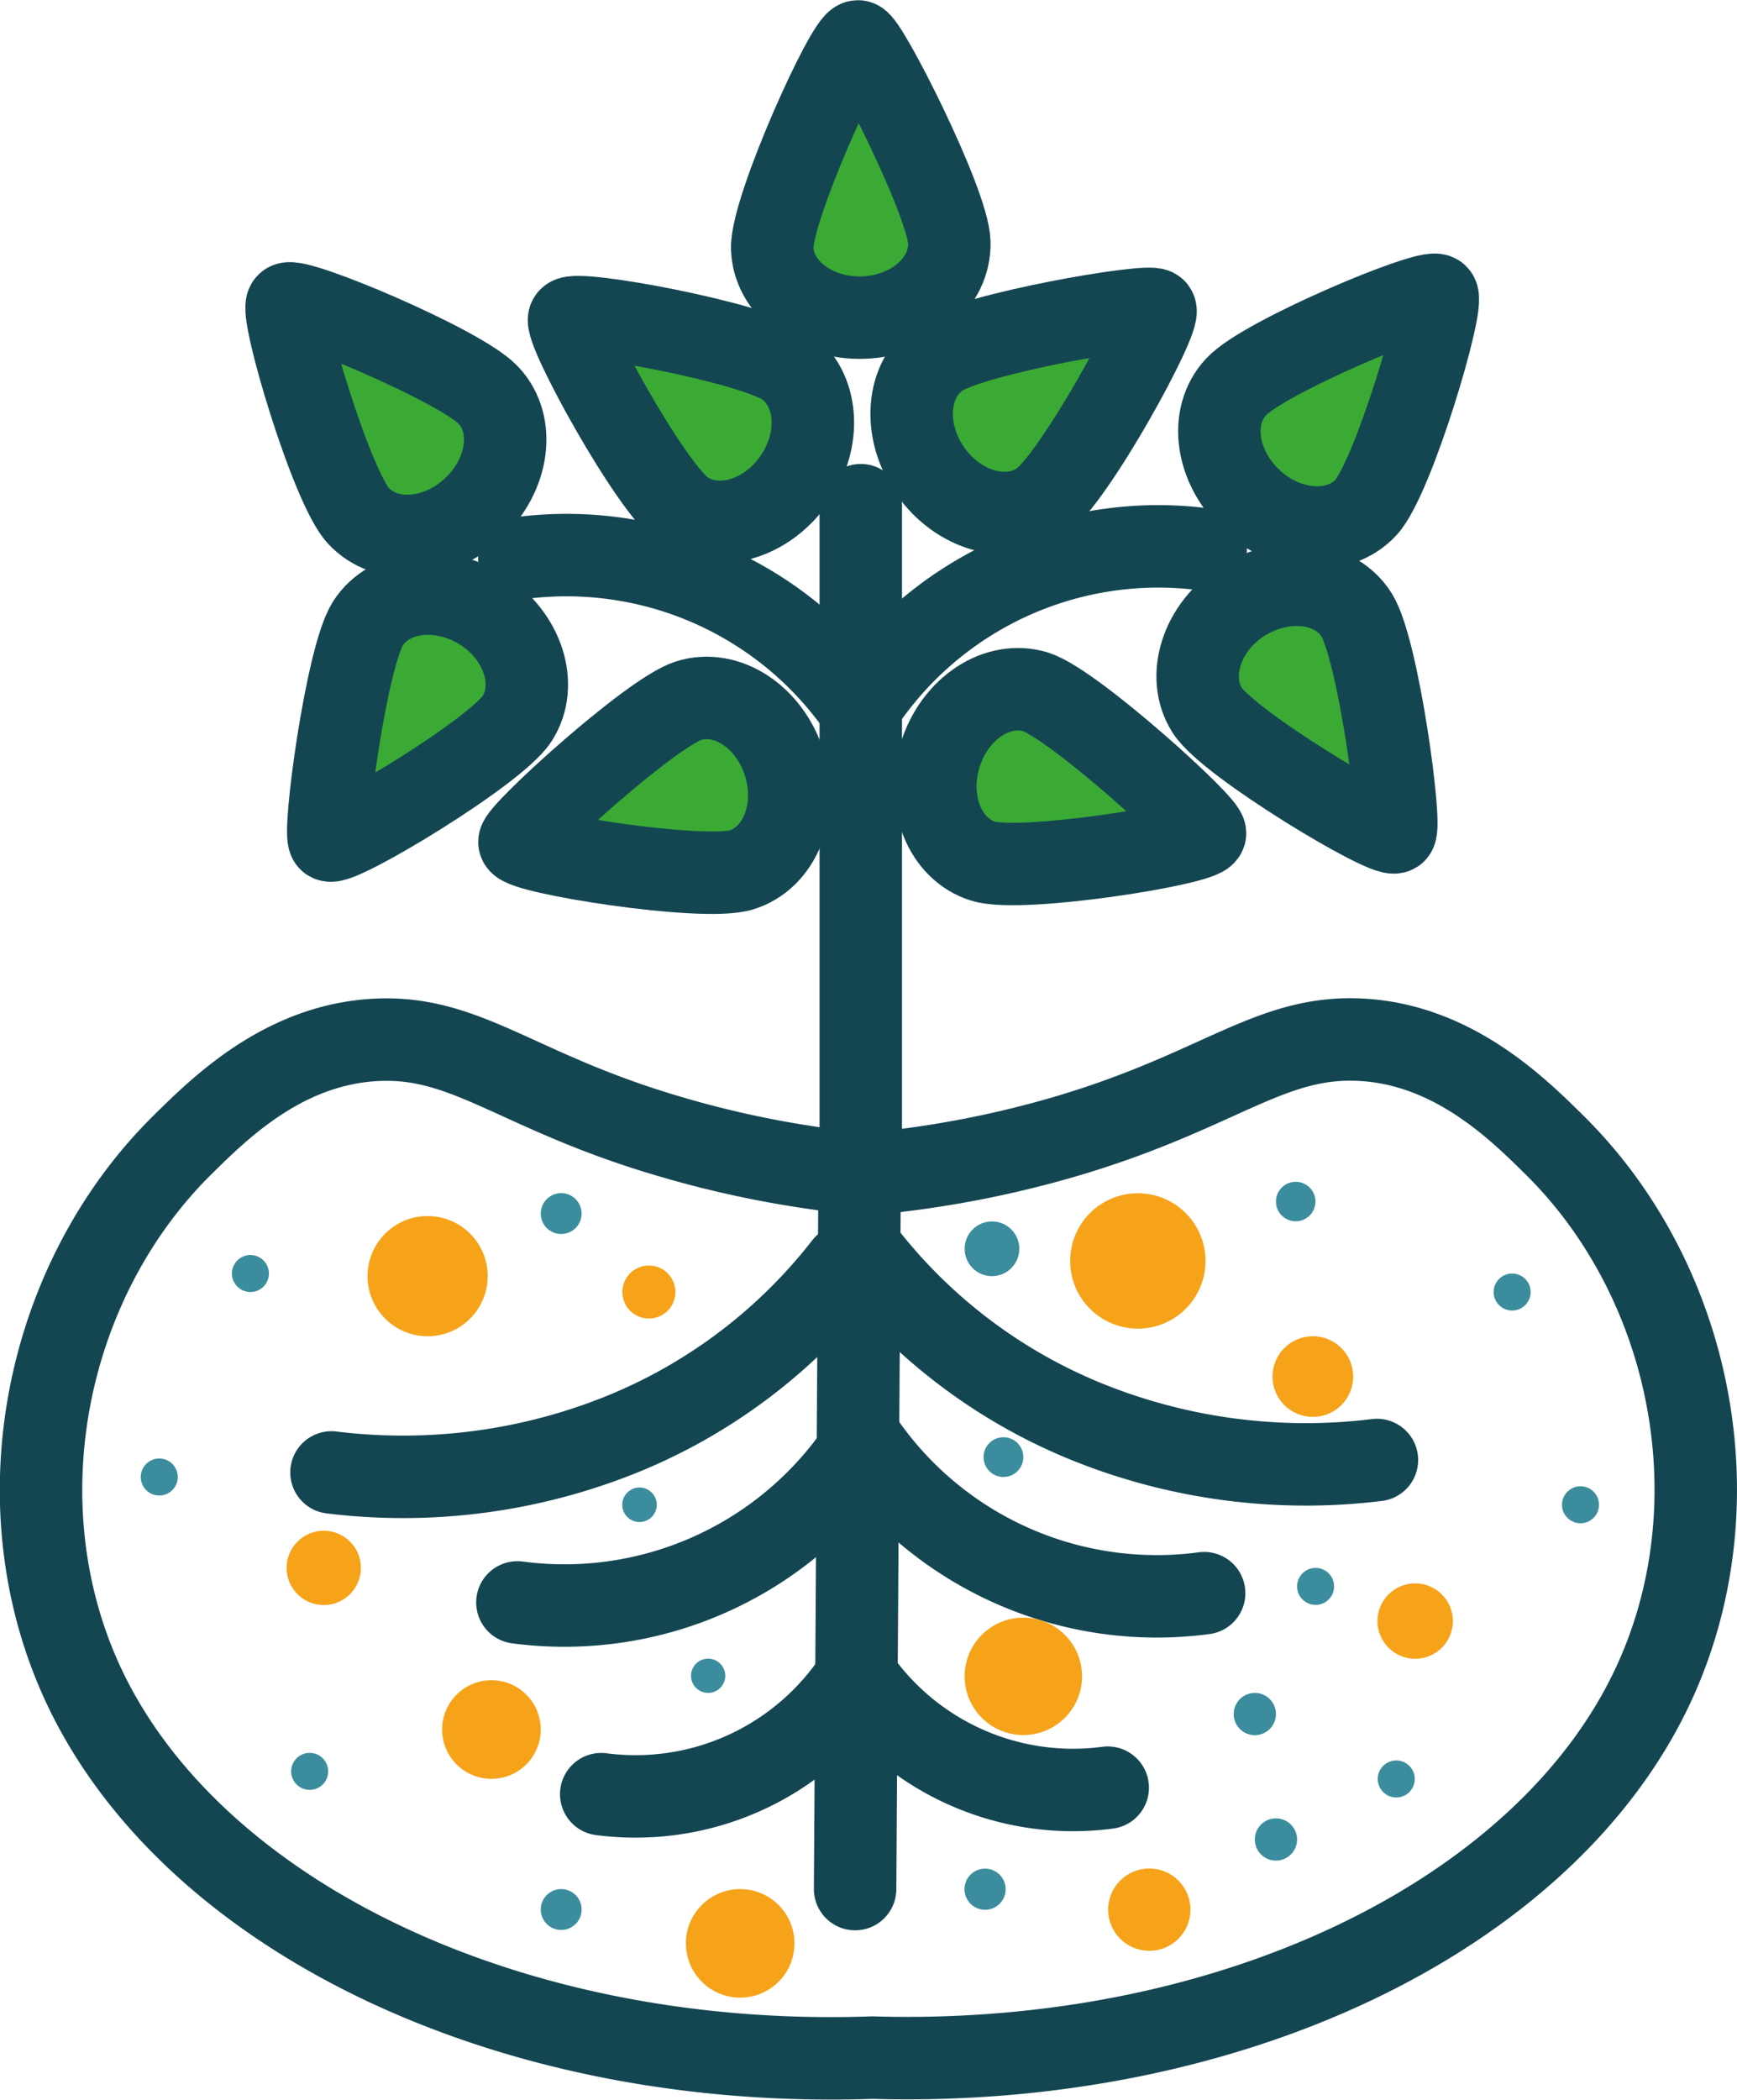 <svg xmlns="http://www.w3.org/2000/svg" viewBox="0 0 125.76 152.01"><defs><style>.cls-1,.cls-4{fill:#f6a31a;}.cls-1,.cls-2,.cls-3{stroke:#144652;stroke-width:5.97px;}.cls-1,.cls-3{stroke-linecap:round;}.cls-1{stroke-linejoin:round;}.cls-2{fill:#3aaa35;}.cls-2,.cls-3{stroke-miterlimit:10;}.cls-3{fill:none;}.cls-5{fill:#3b8d9e;}</style></defs><g id="Layer_2" data-name="Layer 2"><g id="Layer_1-2" data-name="Layer 1"><line class="cls-1" x1="62.32" y1="82.91" x2="62.32" y2="36.57"/><path class="cls-2" d="M49.86,50.72c2.77-.86,5.87,1.18,6.93,4.56s-.34,6.83-3.11,7.69-15.83-1.21-16.07-2C37.43,60.4,47.09,51.59,49.86,50.72Z"/><path class="cls-2" d="M56.86,26.45c2.38,1.66,2.67,5.36.64,8.27s-5.6,3.92-8,2.26-8.74-13.25-8.28-13.91S54.48,24.79,56.86,26.45Z"/><path class="cls-3" d="M62,50.94a25.84,25.84,0,0,0-24.4-10.53"/><path class="cls-2" d="M35.36,28.61c2,2.13,1.47,5.81-1.13,8.22s-6.3,2.64-8.28.51S20.22,22.54,20.81,22,33.38,26.48,35.36,28.61Z"/><path class="cls-2" d="M26.64,45.13c1.57-2.44,5.26-2.87,8.24-1s4.13,5.45,2.56,7.89-12.9,9.24-13.58,8.81C23.34,60.53,25.07,47.57,26.64,45.13Z"/><path class="cls-2" d="M75,50.09c-2.77-.86-5.88,1.18-6.93,4.56s.34,6.83,3.11,7.69,15.83-1.22,16.06-2C87.43,59.77,77.77,51,75,50.09Z"/><path class="cls-2" d="M68,25.81c-2.39,1.66-2.67,5.37-.65,8.27s5.6,3.92,8,2.26,8.75-13.25,8.29-13.91C83.26,21.93,70.38,24.15,68,25.81Z"/><path class="cls-3" d="M62.88,50.31A25.84,25.84,0,0,1,87.29,39.78"/><path class="cls-2" d="M89.5,28c-2,2.13-1.47,5.81,1.12,8.22s6.31,2.64,8.28.51,5.73-14.8,5.14-15.35S91.47,25.85,89.5,28Z"/><path class="cls-2" d="M98.21,44.5c-1.56-2.45-5.25-2.88-8.24-1S85.85,49,87.41,51.43s12.91,9.24,13.59,8.81C101.52,59.9,99.78,46.94,98.21,44.5Z"/><path class="cls-2" d="M68.73,17.53c.09,2.91-2.71,5.35-6.25,5.46s-6.48-2.15-6.57-5S61.31,3,62.12,3C62.73,3,68.64,14.63,68.73,17.53Z"/><path class="cls-3" d="M62.77,104.8a25.84,25.84,0,0,0,24.41,10.53"/><path class="cls-3" d="M61.87,105.43A25.84,25.84,0,0,1,37.46,116"/><path class="cls-3" d="M119.6,122.18c-7.84,16.51-30.54,27.53-56.46,26.77v0c-26.13.91-49.08-10.14-57-26.76-6.21-13.07-3-29.36,7.07-39.31,2.73-2.69,7.31-7.23,13.94-7.6S37.37,79,48.39,82.24A74.24,74.24,0,0,0,62.68,85a74.76,74.76,0,0,0,14.7-2.8c11-3.28,14.62-7.3,21.21-6.93s11.22,4.91,13.94,7.6C122.62,92.82,125.81,109.11,119.6,122.18Z"/><path class="cls-3" d="M62.24,84.86c-.11,16.24-.22,35.65-.33,51.89"/><path class="cls-3" d="M62.56,90.71a39,39,0,0,0,16,12.16,42.25,42.25,0,0,0,21.13,2.82"/><path class="cls-3" d="M61.17,91.61a39,39,0,0,1-16,12.16A42.3,42.3,0,0,1,24,106.59"/><path class="cls-3" d="M62.2,121.63a19.07,19.07,0,0,0,18,7.78"/><path class="cls-3" d="M61.53,122.1a19.13,19.13,0,0,1-18,7.78"/><circle class="cls-4" cx="30.96" cy="92.38" r="4.35"/><circle class="cls-4" cx="95.05" cy="99.65" r="2.92"/><circle class="cls-4" cx="83.21" cy="138.24" r="2.98"/><circle class="cls-4" cx="35.58" cy="125.2" r="3.57"/><circle class="cls-4" cx="82.38" cy="91.28" r="4.9"/><circle class="cls-4" cx="74.09" cy="121.35" r="4.25"/><circle class="cls-4" cx="53.59" cy="140.68" r="3.93"/><circle class="cls-4" cx="46.98" cy="93.53" r="1.92"/><circle class="cls-4" cx="23.44" cy="113.5" r="2.69"/><circle class="cls-4" cx="102.46" cy="117.35" r="2.73"/><circle class="cls-5" cx="40.63" cy="87.85" r="1.48"/><circle class="cls-5" cx="46.3" cy="108.93" r="1.25"/><circle class="cls-5" cx="51.27" cy="121.31" r="1.24"/><circle class="cls-5" cx="40.63" cy="138.23" r="1.48"/><circle class="cls-5" cx="71.32" cy="136.76" r="1.49"/><circle class="cls-5" cx="90.85" cy="124.08" r="1.53"/><circle class="cls-5" cx="92.38" cy="133.16" r="1.53"/><circle class="cls-5" cx="95.25" cy="114.84" r="1.34"/><circle class="cls-5" cx="93.81" cy="86.98" r="1.43"/><circle class="cls-5" cx="72.65" cy="105.48" r="1.44"/><circle class="cls-5" cx="71.82" cy="90.4" r="1.98"/><circle class="cls-5" cx="109.48" cy="93.53" r="1.34"/><circle class="cls-5" cx="101.09" cy="128.78" r="1.34"/><circle class="cls-5" cx="18.13" cy="92.19" r="1.34"/><circle class="cls-5" cx="22.42" cy="128.23" r="1.34"/><circle class="cls-5" cx="11.53" cy="106.92" r="1.34"/><circle class="cls-5" cx="114.43" cy="108.93" r="1.34"/></g></g></svg>